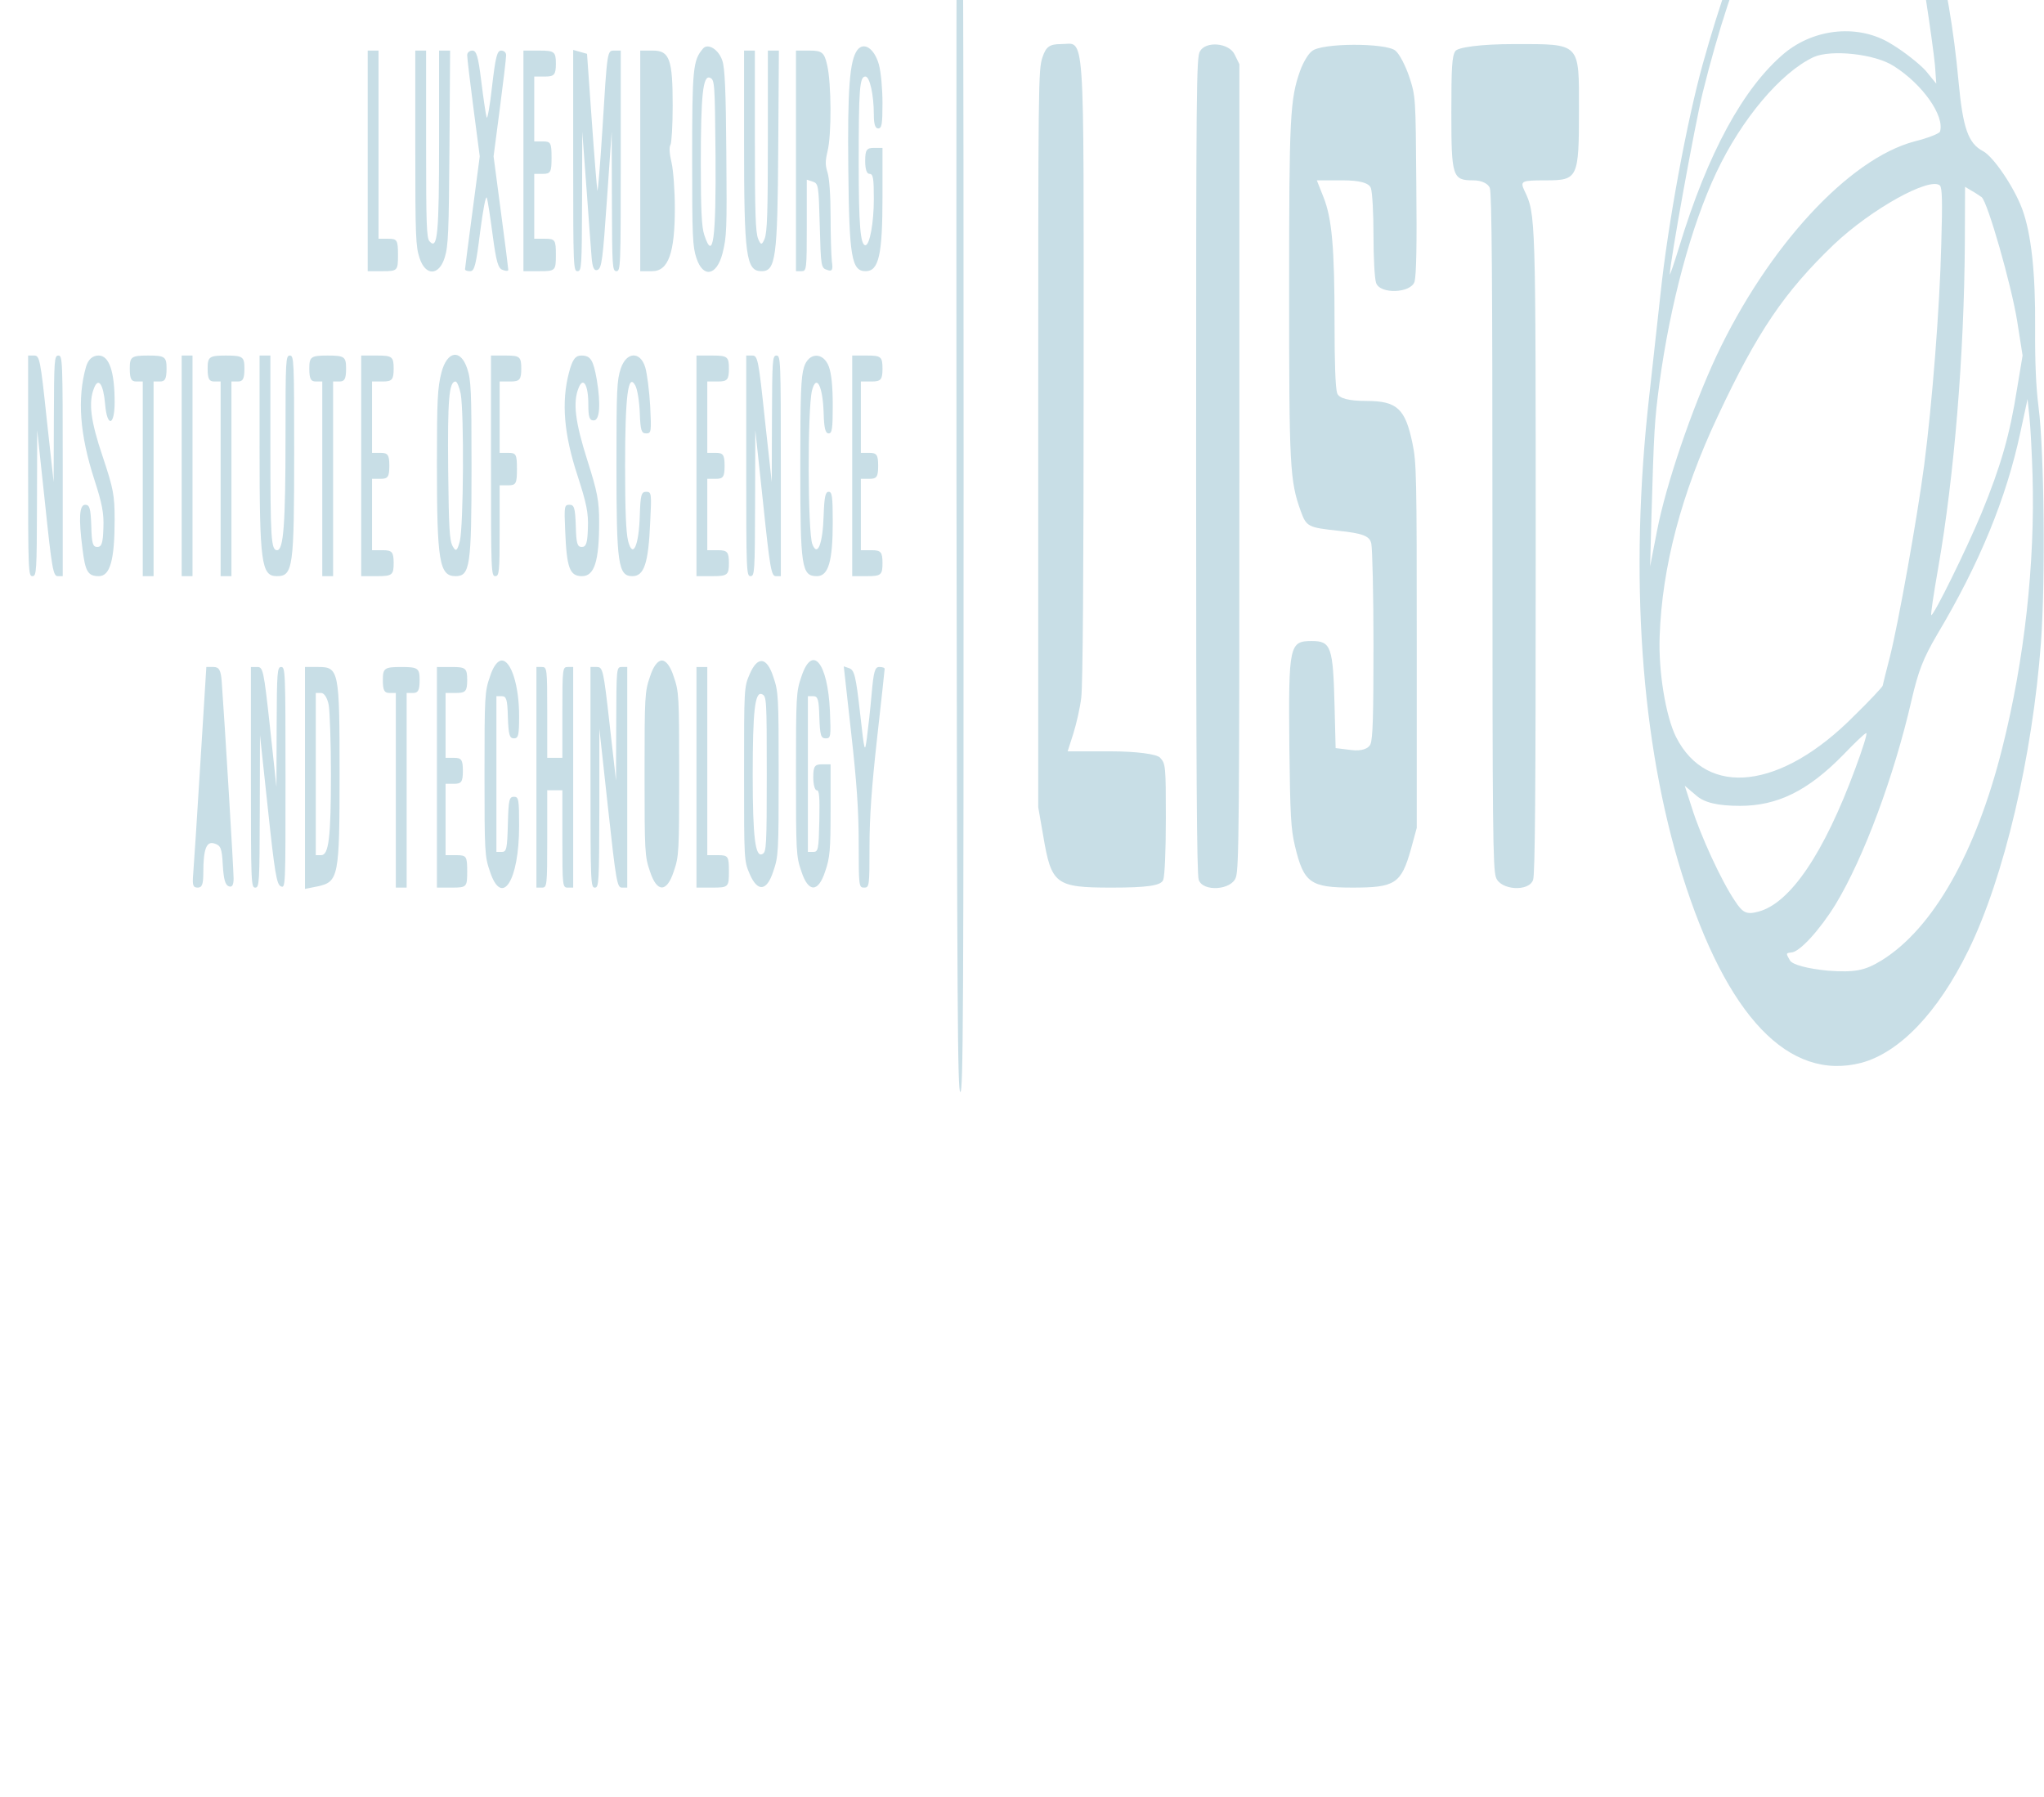 <?xml version="1.0" standalone="no"?>
<!DOCTYPE svg PUBLIC "-//W3C//DTD SVG 20010904//EN"
 "http://www.w3.org/TR/2001/REC-SVG-20010904/DTD/svg10.dtd">
<svg version="1.0" xmlns="http://www.w3.org/2000/svg"
 width="910pt" height="800pt" viewBox="0 0 945 200"
 preserveAspectRatio="xMidYMid meet">
<g transform="translate(0,200) scale(0.1,-0.3)"
fill="#c8dee6" stroke="none">
<path d="M8367 1980 c-164 -48 -342 -178 -494 -360 -73 -87 -162 -247 -196
-355 -9 -27 -33 -99 -53 -160 -92 -274 -38 -532 153 -735 206 -219 493 -319
829 -290 176 16 353 77 494 173 165 112 297 299 336 475 21 95 15 295 -11 362
-12 31 -17 69 -16 122 2 86 -18 146 -60 184 -38 34 -134 81 -181 89 -68 12
-93 35 -113 107 -44 161 -156 301 -291 365 -76 36 -82 37 -204 40 -101 2 -138
-1 -193 -17z m312 -41 c88 -30 177 -117 225 -220 19 -41 38 -87 42 -102 l6
-28 -49 20 c-27 10 -98 29 -158 41 -148 31 -353 25 -495 -14 -189 -53 -354
-153 -487 -299 -24 -26 -43 -44 -43 -42 0 18 116 231 152 280 145 195 327 330
512 377 91 23 207 18 295 -13z m77 -323 c133 -28 236 -77 213 -101 -4 -3 -57
-10 -118 -15 -304 -27 -677 -162 -916 -331 -113 -81 -233 -198 -274 -269 l-32
-55 6 75 c12 137 14 148 37 207 50 123 147 243 263 325 116 82 297 154 450
178 81 12 284 5 371 -14z m219 -275 c-7 -97 -42 -245 -79 -340 -33 -83 -120
-245 -159 -296 -17 -22 -32 -42 -33 -44 -2 -2 -60 -23 -131 -46 -338 -114
-681 -127 -824 -33 -48 32 -82 101 -76 155 11 107 100 220 268 339 184 131
309 192 537 265 174 55 445 105 491 91 10 -4 12 -23 6 -91z m187 73 c28 -8
137 -135 164 -191 l25 -53 -26 -52 c-33 -70 -74 -118 -164 -191 -70 -56 -219
-157 -232 -157 -4 0 11 33 32 73 74 141 120 329 123 500 l1 87 30 -6 c17 -3
38 -8 47 -10z m235 -428 c12 -136 -37 -285 -140 -421 -121 -161 -320 -278
-557 -327 -78 -16 -123 -19 -250 -16 -91 3 -164 9 -175 16 -19 11 -18 11 6 12
38 0 133 35 205 74 131 72 271 198 351 314 32 46 54 65 119 102 195 109 320
210 385 312 l33 51 9 -29 c5 -16 11 -56 14 -88z m-820 -453 c-144 -130 -300
-207 -447 -220 -56 -5 -73 -2 -110 17 -61 30 -158 100 -198 143 l-33 34 53
-15 c37 -11 99 -16 203 -16 172 0 313 23 475 78 52 18 101 34 108 34 7 1 -16
-24 -51 -55z"/>
<path d="M4425 1958 c-3 -7 -4 -443 -3 -968 3 -841 5 -955 18 -955 13 0 15
114 15 964 0 762 -3 965 -12 968 -7 3 -15 -1 -18 -9z"/>
<path d="M3250 1643 c-46 -18 -50 -30 -50 -170 0 -120 2 -135 20 -153 31 -31
93 -27 120 7 20 26 21 37 18 155 -2 97 -7 131 -18 142 -17 18 -68 28 -90 19z
m58 -162 c3 -133 -11 -167 -52 -125 -12 12 -16 37 -16 110 0 106 10 137 43
132 21 -3 22 -8 25 -117z"/>
<path d="M3964 1641 c-36 -16 -46 -60 -42 -184 4 -135 15 -157 80 -157 61 0
78 25 78 115 l0 75 -40 0 c-33 0 -40 -3 -40 -20 0 -13 7 -20 20 -20 17 0 20
-7 20 -39 0 -36 -19 -71 -39 -71 -23 0 -31 31 -31 126 0 115 4 134 31 134 20
0 39 -28 39 -59 0 -14 6 -21 20 -21 17 0 20 7 20 39 0 22 -7 48 -17 60 -21 24
-68 35 -99 22z"/>
<path d="M4820 1630 c-20 -20 -20 -33 -20 -588 l0 -568 23 -44 c38 -75 56 -80
317 -80 163 0 229 3 238 12 7 7 12 44 12 95 0 80 -1 84 -26 93 -14 6 -116 10
-227 10 l-201 0 26 27 c15 16 32 41 37 56 7 19 11 190 11 498 0 548 8 509
-105 509 -52 0 -69 -4 -85 -20z"/>
<path d="M5548 1639 c-17 -9 -18 -50 -18 -637 0 -475 3 -631 12 -640 19 -19
153 -16 172 4 14 14 16 85 16 634 l0 619 -22 15 c-26 18 -133 21 -160 5z"/>
<path d="M6065 1639 c-17 -4 -41 -18 -54 -30 -47 -44 -51 -71 -51 -339 0 -271
3 -293 54 -340 26 -24 35 -25 172 -30 114 -4 147 -8 154 -20 5 -8 10 -79 10
-156 0 -110 -3 -144 -14 -153 -9 -7 -42 -11 -88 -9 l-73 3 -5 66 c-7 90 -16
99 -105 99 -104 0 -108 -6 -104 -162 4 -108 7 -127 26 -154 41 -57 71 -64 267
-64 196 0 224 6 269 59 l27 33 0 280 c0 264 -1 283 -20 313 -33 53 -71 65
-212 65 -83 0 -128 4 -136 12 -8 8 -12 47 -12 107 0 118 -12 162 -51 195 l-31
26 119 0 c79 0 123 -4 131 -12 7 -7 12 -39 12 -73 0 -34 5 -66 12 -73 18 -18
162 -16 178 2 8 11 11 55 8 150 -3 134 -3 135 -32 165 -17 17 -46 36 -65 41
-44 12 -344 12 -386 -1z"/>
<path d="M6728 1639 c-15 -8 -18 -25 -18 -94 0 -100 5 -105 102 -105 37 0 69
-5 76 -12 9 -9 12 -140 12 -529 0 -457 2 -519 16 -533 19 -20 153 -23 172 -4
9 9 12 134 12 500 0 526 0 526 -52 562 -21 15 -14 16 98 16 149 0 154 3 154
108 0 105 10 102 -300 102 -154 0 -262 -5 -272 -11z"/>
<path d="M1700 1470 l0 -170 70 0 c68 0 70 1 70 25 0 23 -4 25 -45 25 l-45 0
0 145 0 145 -25 0 -25 0 0 -170z"/>
<path d="M1920 1490 c0 -137 2 -152 20 -170 28 -28 90 -27 116 1 17 18 19 40
22 170 l3 149 -25 0 -26 0 0 -139 c0 -144 -7 -169 -44 -155 -14 5 -16 26 -16
150 l0 144 -25 0 -25 0 0 -150z"/>
<path d="M2160 1633 c0 -5 13 -41 29 -82 l29 -74 -34 -86 c-19 -47 -34 -87
-34 -88 0 -2 11 -3 24 -3 20 0 27 10 46 61 13 33 26 57 31 52 4 -4 16 -30 27
-58 16 -40 25 -51 46 -53 14 -2 26 -2 26 0 0 2 -15 42 -34 89 l-34 86 29 74
c16 41 29 77 29 82 0 4 -10 7 -23 7 -19 0 -26 -10 -42 -55 -10 -31 -22 -52
-25 -48 -4 4 -15 29 -25 56 -14 38 -22 47 -41 47 -13 0 -24 -3 -24 -7z"/>
<path d="M2420 1470 l0 -170 75 0 c73 0 75 1 75 25 0 23 -3 25 -50 25 l-50 0
0 50 0 50 40 0 c36 0 40 3 40 25 0 23 -4 25 -40 25 l-40 0 0 50 0 50 50 0 c43
0 50 3 50 20 0 18 -7 20 -75 20 l-75 0 0 -170z"/>
<path d="M2650 1471 c0 -164 1 -171 20 -171 19 0 20 7 21 108 l1 107 19 -85
c10 -47 21 -95 24 -108 4 -17 12 -22 28 -20 19 3 24 16 43 108 l22 105 1 -107
c1 -101 2 -108 21 -108 19 0 20 7 20 170 l0 170 -29 0 c-34 0 -33 2 -56 -122
-10 -54 -21 -96 -23 -94 -2 3 -14 51 -26 108 l-22 103 -32 3 -32 3 0 -170z"/>
<path d="M2960 1470 l0 -170 55 0 c75 0 105 28 105 97 0 27 -7 58 -15 70 -10
14 -12 24 -5 28 5 3 10 30 10 60 0 71 -14 85 -91 85 l-59 0 0 -170z"/>
<path d="M3440 1499 c0 -176 9 -199 81 -199 65 0 74 20 77 191 l3 149 -25 0
-26 0 0 -139 c0 -111 -3 -141 -15 -151 -12 -10 -18 -10 -30 0 -12 10 -15 40
-15 151 l0 139 -25 0 -25 0 0 -141z"/>
<path d="M3680 1470 l0 -170 25 0 c24 0 25 2 25 71 l0 70 28 -3 c26 -3 27 -6
32 -68 5 -63 6 -65 34 -68 23 -3 28 0 22 13 -3 9 -6 41 -6 70 0 32 -6 59 -14
67 -11 12 -11 17 0 33 19 25 18 105 -2 133 -13 19 -24 22 -80 22 l-64 0 0
-170z"/>
<path d="M130 1000 c0 -163 1 -170 20 -170 19 0 20 7 21 113 l1 112 36 -112
c32 -102 38 -113 59 -113 l23 0 0 170 c0 163 -1 170 -20 170 -19 0 -20 -7 -21
-97 l-1 -98 -32 97 c-29 92 -33 98 -58 98 l-28 0 0 -170z"/>
<path d="M398 1153 c-42 -49 -29 -105 38 -174 36 -37 45 -52 42 -75 -2 -23 -8
-29 -28 -29 -21 0 -26 5 -28 33 -3 26 -7 32 -28 32 -27 0 -31 -20 -13 -67 13
-36 25 -43 76 -43 52 0 73 25 73 87 0 38 -6 48 -55 97 -56 55 -67 84 -40 106
20 17 43 6 51 -25 9 -36 44 -34 44 3 0 47 -25 72 -74 72 -28 0 -48 -6 -58 -17z"/>
<path d="M600 1150 c0 -16 7 -20 30 -20 l30 0 0 -150 0 -150 25 0 25 0 0 150
0 150 30 0 c23 0 30 4 30 20 0 18 -7 20 -85 20 -78 0 -85 -2 -85 -20z"/>
<path d="M840 1000 l0 -170 25 0 25 0 0 170 0 170 -25 0 -25 0 0 -170z"/>
<path d="M960 1150 c0 -16 7 -20 30 -20 l30 0 0 -150 0 -150 25 0 25 0 0 150
0 150 30 0 c23 0 30 4 30 20 0 18 -7 20 -85 20 -78 0 -85 -2 -85 -20z"/>
<path d="M1200 1030 c0 -180 8 -200 80 -200 75 0 80 13 80 192 0 141 -1 148
-20 148 -19 0 -20 -7 -20 -124 0 -136 -9 -176 -39 -176 -28 0 -31 18 -31 166
l0 134 -25 0 -25 0 0 -140z"/>
<path d="M1430 1150 c0 -16 7 -20 30 -20 l30 0 0 -150 0 -150 25 0 25 0 0 150
0 150 30 0 c23 0 30 4 30 20 0 18 -7 20 -85 20 -78 0 -85 -2 -85 -20z"/>
<path d="M1670 1000 l0 -170 75 0 c68 0 75 2 75 20 0 17 -7 20 -50 20 l-50 0
0 55 0 55 40 0 c33 0 40 3 40 20 0 17 -7 20 -40 20 l-40 0 0 55 0 55 50 0 c43
0 50 3 50 20 0 18 -7 20 -75 20 l-75 0 0 -170z"/>
<path d="M2041 1144 c-18 -24 -21 -41 -21 -141 0 -150 11 -173 86 -173 67 0
74 15 74 168 0 119 -2 134 -20 152 -31 31 -93 27 -119 -6z m89 -33 c16 -31 13
-203 -4 -227 -12 -15 -18 -17 -33 -8 -15 9 -18 28 -21 119 -3 107 4 135 34
135 7 0 18 -9 24 -19z"/>
<path d="M2270 1000 c0 -163 1 -170 20 -170 18 0 20 7 20 70 l0 70 40 0 c36 0
40 3 40 25 0 23 -4 25 -40 25 l-40 0 0 55 0 55 50 0 c43 0 50 3 50 20 0 18 -7
20 -70 20 l-70 0 0 -170z"/>
<path d="M2630 1143 c-35 -45 -23 -94 40 -158 42 -43 51 -58 48 -81 -2 -23 -8
-29 -28 -29 -21 0 -26 5 -28 33 -3 27 -7 32 -29 32 -24 0 -25 -2 -20 -40 7
-58 21 -70 78 -70 57 0 79 23 79 83 0 33 -8 47 -55 96 -56 59 -67 89 -40 111
21 18 45 5 45 -25 0 -20 5 -25 25 -25 28 0 33 25 14 63 -16 30 -28 37 -71 37
-28 0 -42 -6 -58 -27z"/>
<path d="M2870 1150 c-18 -18 -20 -33 -20 -148 0 -154 8 -172 74 -172 54 0 74
20 82 83 7 45 6 47 -19 47 -22 0 -26 -5 -29 -36 -4 -47 -32 -68 -54 -40 -10
14 -14 48 -14 116 0 108 14 144 47 124 10 -6 19 -25 21 -43 3 -26 7 -31 29
-31 24 0 25 2 19 42 -4 23 -14 50 -23 60 -23 25 -87 24 -113 -2z"/>
<path d="M3220 1000 l0 -170 75 0 c68 0 75 2 75 20 0 17 -7 20 -50 20 l-50 0
0 55 0 55 40 0 c33 0 40 3 40 20 0 17 -7 20 -40 20 l-40 0 0 55 0 55 50 0 c43
0 50 3 50 20 0 18 -7 20 -75 20 l-75 0 0 -170z"/>
<path d="M3450 1000 c0 -163 1 -170 20 -170 19 0 20 7 21 113 l1 112 36 -112
c32 -102 38 -113 59 -113 l23 0 0 170 c0 163 -1 170 -20 170 -19 0 -20 -7 -21
-97 l-1 -98 -32 97 c-29 92 -33 98 -58 98 l-28 0 0 -170z"/>
<path d="M3717 1152 c-14 -15 -17 -42 -17 -154 0 -155 6 -168 77 -168 53 0 73
23 73 83 0 40 -3 47 -19 47 -15 0 -20 -8 -23 -36 -4 -44 -28 -65 -52 -45 -22
18 -23 208 -2 237 20 26 50 8 54 -35 2 -23 8 -31 23 -31 16 0 19 7 19 43 0 30
-6 49 -18 60 -26 23 -94 22 -115 -1z"/>
<path d="M3940 1000 l0 -170 70 0 c63 0 70 2 70 20 0 17 -7 20 -50 20 l-50 0
0 55 0 55 40 0 c33 0 40 3 40 20 0 17 -7 20 -40 20 l-40 0 0 55 0 55 50 0 c43
0 50 3 50 20 0 18 -7 20 -70 20 l-70 0 0 -170z"/>
<path d="M2265 675 c-24 -23 -25 -30 -25 -150 0 -120 1 -127 25 -150 55 -56
135 -15 135 70 0 41 -2 45 -24 45 -22 0 -25 -5 -28 -42 -3 -38 -6 -43 -28 -43
l-25 0 0 120 0 120 25 0 c21 0 26 -5 28 -32 3 -27 7 -33 28 -33 21 0 24 5 24
35 0 46 -37 85 -80 85 -19 0 -40 -9 -55 -25z"/>
<path d="M3005 675 c-24 -23 -25 -30 -25 -150 0 -120 1 -127 25 -150 32 -33
78 -33 110 0 24 23 25 30 25 150 0 120 -1 127 -25 150 -15 16 -36 25 -55 25
-19 0 -40 -9 -55 -25z"/>
<path d="M3466 679 c-26 -20 -26 -22 -26 -154 0 -132 0 -134 26 -154 36 -28
79 -27 109 4 24 23 25 30 25 150 0 120 -1 127 -25 150 -30 31 -73 32 -109 4z
m79 -154 c0 -110 -2 -120 -19 -123 -34 -7 -46 25 -46 121 0 99 10 130 43 125
21 -3 22 -7 22 -123z"/>
<path d="M3705 675 c-24 -23 -25 -30 -25 -150 0 -120 1 -127 25 -150 32 -33
78 -33 110 0 22 21 25 33 25 95 l0 70 -40 0 c-33 0 -40 -3 -40 -20 0 -11 7
-20 16 -20 12 0 14 -10 12 -47 -3 -44 -5 -48 -28 -48 l-25 0 0 120 0 120 25 0
c21 0 26 -5 28 -32 3 -28 7 -33 29 -33 24 0 25 2 20 42 -10 75 -82 104 -132
53z"/>
<path d="M926 540 c-15 -82 -30 -158 -33 -170 -4 -16 -1 -20 21 -20 20 0 26 5
26 23 0 36 14 49 51 45 29 -3 35 -7 39 -33 4 -22 11 -31 28 -33 15 -2 22 2 22
12 0 14 -41 240 -55 304 -4 17 -12 22 -38 22 l-33 0 -28 -150z"/>
<path d="M1160 520 c0 -163 1 -170 20 -170 19 0 20 7 21 118 l1 117 37 -115
c31 -97 40 -115 59 -118 22 -3 22 -3 22 167 0 164 -1 171 -20 171 -18 0 -20
-7 -21 -92 l-1 -93 -30 93 c-29 88 -32 92 -59 92 l-29 0 0 -170z"/>
<path d="M1410 519 l0 -171 60 4 c95 7 100 15 100 173 0 159 -3 165 -98 165
l-62 0 0 -171z m110 112 c5 -11 10 -59 10 -106 0 -98 -10 -125 -45 -125 l-25
0 0 125 0 125 25 0 c14 0 29 -8 35 -19z"/>
<path d="M1770 670 c0 -16 7 -20 30 -20 l30 0 0 -150 0 -150 25 0 25 0 0 150
0 150 30 0 c23 0 30 4 30 20 0 18 -7 20 -85 20 -78 0 -85 -2 -85 -20z"/>
<path d="M2020 520 l0 -170 70 0 c68 0 70 1 70 25 0 23 -3 25 -50 25 l-50 0 0
55 0 55 40 0 c33 0 40 3 40 20 0 17 -7 20 -40 20 l-40 0 0 50 0 50 50 0 c43 0
50 3 50 20 0 18 -7 20 -70 20 l-70 0 0 -170z"/>
<path d="M2480 520 l0 -170 25 0 c24 0 25 2 25 75 l0 75 35 0 35 0 0 -75 c0
-73 1 -75 25 -75 l25 0 0 170 0 170 -25 0 c-24 0 -25 -2 -25 -70 l0 -70 -35 0
-35 0 0 70 c0 68 -1 70 -25 70 l-25 0 0 -170z"/>
<path d="M2730 520 c0 -163 1 -170 20 -170 19 0 20 7 21 123 l0 122 40 -122
c37 -113 42 -123 64 -123 l25 0 0 170 0 170 -25 0 c-25 0 -25 -1 -26 -87 l-1
-88 -30 88 c-28 83 -31 87 -59 87 l-29 0 0 -170z"/>
<path d="M3220 520 l0 -170 75 0 c73 0 75 1 75 25 0 23 -3 25 -50 25 l-50 0 0
145 0 145 -25 0 -25 0 0 -170z"/>
<path d="M3935 589 c26 -77 35 -120 35 -171 0 -66 1 -68 25 -68 24 0 25 2 25
63 0 46 10 92 35 167 19 57 35 105 35 107 0 2 -11 3 -25 3 -20 0 -26 -7 -35
-41 -6 -23 -16 -53 -22 -68 -10 -25 -11 -23 -32 39 -19 56 -26 65 -49 68 l-26
3 34 -102z"/>
</g>
</svg>
